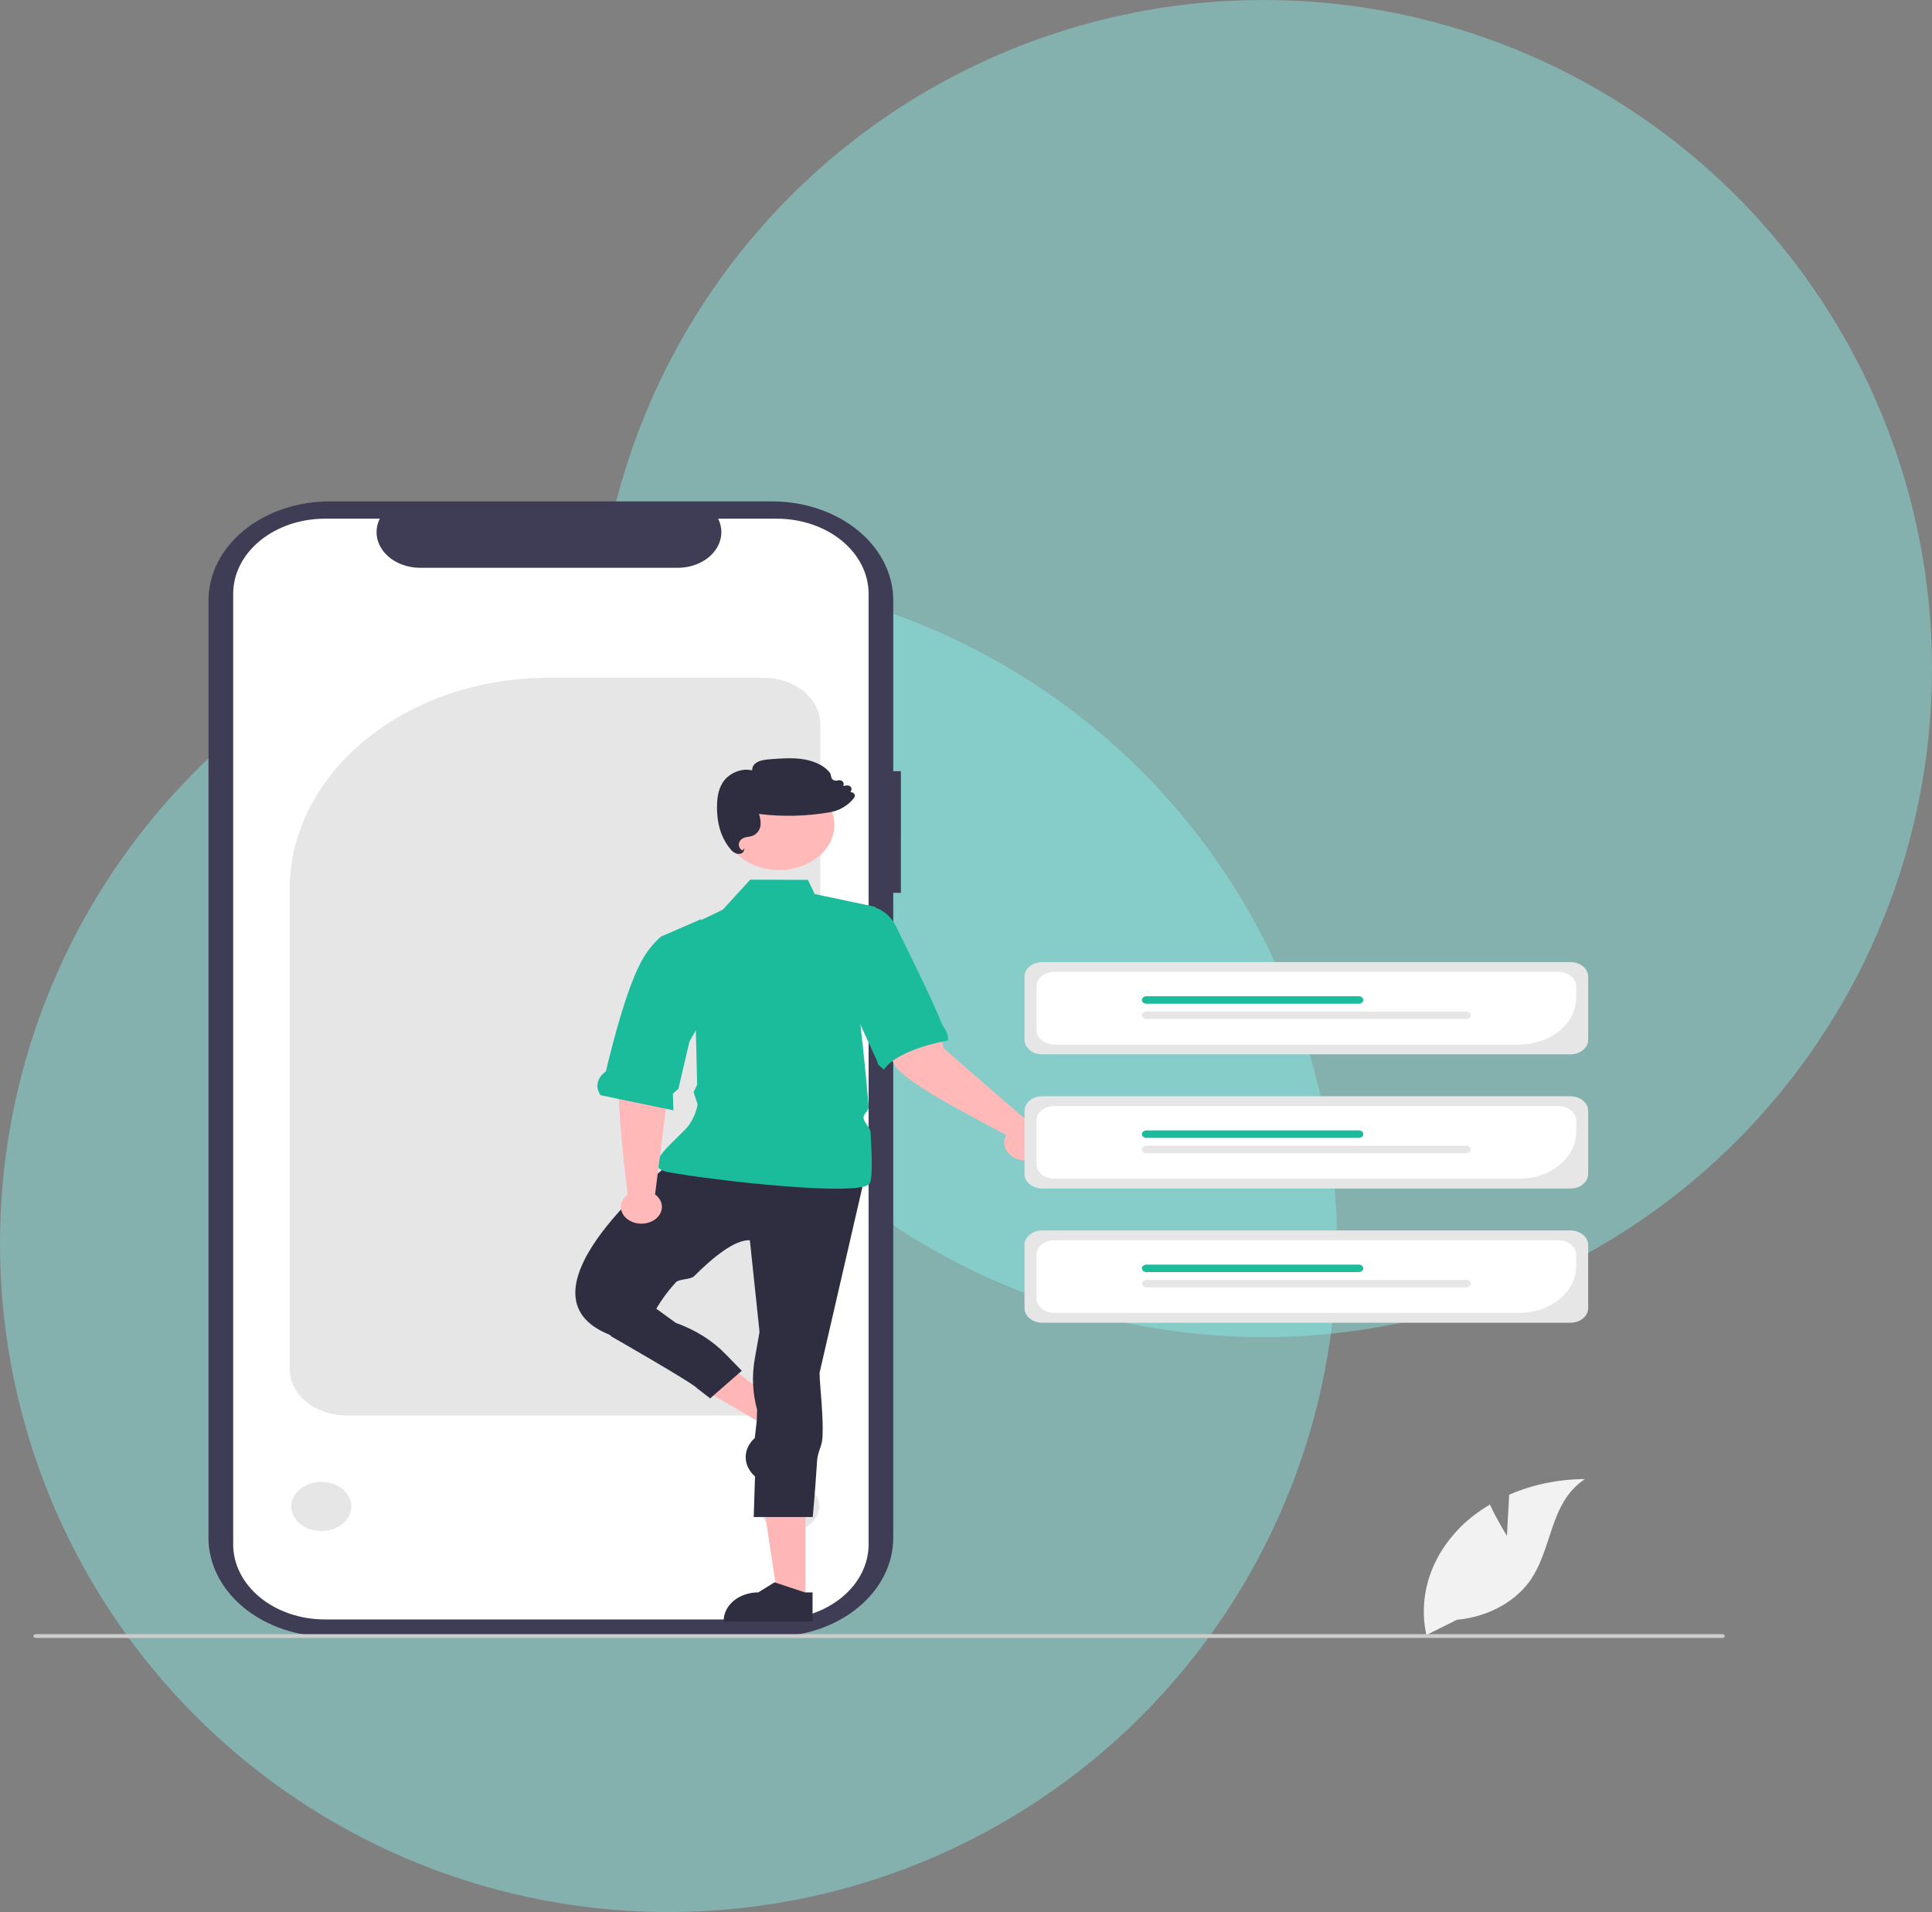 <svg width="289" height="286" viewBox="0 0 289 286" fill="none" xmlns="http://www.w3.org/2000/svg">
<rect x="0" y="0" width="289" height="286" fill="#808080" stroke="none"/>
<circle cx="100" cy="186" r="100" fill="#89F9F2" fill-opacity="0.4"/>
<circle cx="189" cy="100" r="100" fill="#89F9F2" fill-opacity="0.4"/>
<g clip-path="url(#clip0_104_10)">
<path d="M134.759 115.355H133.619V89.794C133.619 85.87 131.713 82.108 128.319 79.333C124.926 76.559 120.323 75 115.524 75H49.283C46.907 75 44.554 75.383 42.359 76.126C40.163 76.87 38.168 77.959 36.488 79.333C34.808 80.707 33.475 82.338 32.566 84.132C31.656 85.927 31.188 87.851 31.188 89.794V230.025C31.188 231.967 31.656 233.891 32.565 235.686C33.475 237.481 34.808 239.112 36.488 240.486C38.168 241.859 40.163 242.949 42.358 243.693C44.554 244.436 46.907 244.819 49.283 244.819H115.523C120.322 244.819 124.925 243.26 128.318 240.486C131.712 237.711 133.618 233.948 133.618 230.025V133.55H134.758L134.759 115.355Z" fill="#3F3D56"/>
<path d="M129.929 88.803V231.015C129.928 233.99 128.483 236.843 125.91 238.947C123.338 241.05 119.848 242.233 116.21 242.234H48.61C44.97 242.234 41.479 241.053 38.904 238.949C36.33 236.845 34.883 233.991 34.882 231.015V88.803C34.883 85.827 36.33 82.974 38.904 80.87C41.478 78.766 44.97 77.584 48.609 77.585H56.81C56.407 78.394 56.254 79.272 56.363 80.141C56.473 81.011 56.842 81.845 57.438 82.57C58.035 83.295 58.84 83.89 59.782 84.301C60.725 84.713 61.778 84.928 62.847 84.93H101.386C102.455 84.928 103.507 84.713 104.45 84.301C105.393 83.89 106.198 83.295 106.795 82.57C107.391 81.845 107.76 81.011 107.869 80.141C107.979 79.272 107.826 78.394 107.423 77.585H116.207C119.846 77.585 123.335 78.767 125.908 80.87C128.481 82.974 129.928 85.826 129.929 88.801V88.803Z" fill="white"/>
<path d="M114.236 211.725H51.806C49.561 211.723 47.408 210.992 45.821 209.694C44.233 208.396 43.34 206.636 43.337 204.801V132.998C43.337 115.564 60.685 101.381 82.009 101.381H114.236C116.482 101.383 118.634 102.113 120.222 103.411C121.81 104.709 122.703 106.469 122.705 108.305V204.801C122.703 206.636 121.81 208.396 120.222 209.694C118.634 210.992 116.482 211.723 114.236 211.725Z" fill="#E6E6E6"/>
<path d="M48.066 229.009C50.549 229.009 52.561 227.364 52.561 225.334C52.561 223.305 50.549 221.66 48.066 221.66C45.584 221.66 43.572 223.305 43.572 225.334C43.572 227.364 45.584 229.009 48.066 229.009Z" fill="#E6E6E6"/>
<path d="M118.064 229.009C120.547 229.009 122.559 227.364 122.559 225.334C122.559 223.305 120.547 221.66 118.064 221.66C115.582 221.66 113.57 223.305 113.57 225.334C113.57 227.364 115.582 229.009 118.064 229.009Z" fill="#E6E6E6"/>
<path d="M118.674 211.583L115.887 214.066L102.85 206.461L106.962 202.797L118.674 211.583Z" fill="#FFB6B6"/>
<path d="M122.327 213.158L113.344 221.163L113.22 221.07C112.209 220.312 111.608 219.256 111.549 218.136C111.49 217.015 111.978 215.922 112.906 215.096L112.906 215.095L113.19 212.615L117.609 210.905L118.393 210.207L122.327 213.158Z" fill="#2F2E41"/>
<path d="M120.495 239.286L116.374 239.286L114.414 226.291L120.496 226.291L120.495 239.286Z" fill="#FFB6B6"/>
<path d="M121.546 242.552L108.259 242.552V242.414C108.259 241.293 108.804 240.217 109.774 239.424C110.743 238.631 112.059 238.186 113.431 238.186H113.431L115.858 236.68L120.387 238.186L121.547 238.186L121.546 242.552Z" fill="#2F2E41"/>
<path d="M100.595 173.683C100.595 173.683 75.42 193.555 91.335 199.706H96.254C96.254 199.706 97.732 195.413 101.117 191.792C101.581 191.295 103.322 191.396 103.806 190.911C106.758 187.952 109.959 185.411 112.169 185.512L113.616 199.233L112.902 203.255C112.453 205.787 112.571 208.364 113.251 210.861L112.748 226.912L121.575 226.916C121.575 226.916 121.931 223.155 122.229 218.45C122.309 217.189 122.972 216.311 123.036 214.969C123.188 211.753 122.683 208.009 122.586 205.384L129.241 176.522L100.595 173.683Z" fill="#2F2E41"/>
<path d="M112.222 131.579L108.118 136.068L98.279 140.799L104.066 153.101L104.285 162.254L103.747 163.358L104.355 165.166C104.355 165.166 104.075 167.282 102.578 168.854C99.961 171.601 95.965 174.586 100.015 175.339C106.381 176.522 128.951 179.124 130.109 176.995C130.509 176.258 130.459 173.144 130.223 169.385C130.179 168.682 129.229 167.918 129.173 167.181C129.132 166.628 129.986 166.108 129.94 165.548C129.424 159.301 128.662 152.865 128.662 152.865L130.927 135.641L121.867 133.729L120.85 131.609L112.222 131.579Z" fill="#1ABC9C"/>
<path d="M90.126 198.526L91.472 199.916C91.472 199.916 103.848 206.995 104.273 207.656L106.228 209.169L110.961 205.033L108.5 202.511C106.53 200.493 103.986 198.901 101.089 197.873L97.317 195.137L90.126 198.526Z" fill="#2F2E41"/>
<path d="M97.99 178.658L100.244 160.824L100.838 153.484L94.531 152.552C94.531 152.552 93.586 157.598 92.76 160.559C91.944 163.481 93.846 178.267 93.896 178.657C93.433 178.996 93.107 179.441 92.96 179.935C92.813 180.429 92.853 180.947 93.075 181.422C93.296 181.897 93.689 182.305 94.201 182.593C94.713 182.882 95.319 183.036 95.941 183.036C96.562 183.037 97.169 182.883 97.681 182.595C98.193 182.307 98.586 181.899 98.808 181.424C99.03 180.95 99.071 180.431 98.925 179.937C98.779 179.443 98.453 178.998 97.99 178.658Z" fill="#FFB9B9"/>
<path d="M89.84 163.82L100.729 166.08L100.654 163.581L101.48 162.864L103.131 155.792L105.5 151.65L104.885 137.483L98.867 140.092L98.86 140.097C97.809 141.042 96.93 142.106 96.251 143.256C93.982 147.026 91.803 155.33 90.663 160.153C90.624 160.255 90.548 160.344 90.446 160.409C89.88 160.834 89.511 161.405 89.4 162.027C89.29 162.648 89.445 163.282 89.84 163.82L89.84 163.82Z" fill="#1ABC9C"/>
<path d="M154.506 168.374C154.506 168.374 141.249 156.947 141.125 156.732C140.199 150.983 137.536 148.447 137.137 148.722L130.263 150.669C130.263 150.669 132.307 155.963 133.692 159.107C135.015 162.112 150.261 169.45 150.515 169.813C150.242 170.306 150.158 170.855 150.275 171.388C150.392 171.921 150.704 172.412 151.17 172.796C151.636 173.181 152.234 173.441 152.884 173.542C153.535 173.643 154.207 173.58 154.813 173.361C155.419 173.143 155.929 172.779 156.277 172.318C156.624 171.858 156.793 171.322 156.759 170.781C156.726 170.24 156.493 169.721 156.09 169.291C155.688 168.861 155.135 168.541 154.506 168.374H154.506Z" fill="#FFB9B9"/>
<path d="M124.712 136.034C124.712 136.034 131.46 133.33 134.077 138.641C135.512 141.639 139.181 148.915 141.01 153.393C141.022 153.422 141.039 153.449 141.06 153.474C141.549 154.068 141.813 154.767 141.819 155.483C141.818 155.535 141.825 155.587 141.839 155.638C141.839 155.638 134.423 156.819 132.218 159.997L131.343 159.221L131.187 158.677L124.79 144.72L124.712 136.034Z" fill="#1ABC9C"/>
<path d="M234.912 157.708H155.908C155.204 157.707 154.529 157.478 154.031 157.071C153.533 156.664 153.253 156.113 153.253 155.537V146.077C153.253 145.502 153.533 144.95 154.031 144.543C154.529 144.136 155.204 143.907 155.908 143.906H234.912C235.616 143.907 236.291 144.136 236.788 144.543C237.286 144.95 237.566 145.502 237.567 146.077V155.537C237.566 156.113 237.286 156.664 236.788 157.071C236.291 157.478 235.616 157.707 234.912 157.708Z" fill="#E6E6E6"/>
<path d="M227.236 156.244H157.699C156.995 156.243 156.32 156.014 155.822 155.607C155.325 155.2 155.045 154.648 155.044 154.073V147.542C155.045 146.967 155.325 146.415 155.822 146.008C156.32 145.601 156.995 145.372 157.699 145.372H233.121C233.825 145.372 234.5 145.601 234.998 146.008C235.495 146.415 235.775 146.967 235.776 147.542V149.261C235.774 151.112 234.873 152.887 233.272 154.196C231.671 155.505 229.5 156.241 227.236 156.244Z" fill="white"/>
<path d="M203.25 150.134H171.496C171.314 150.134 171.14 150.075 171.012 149.97C170.883 149.865 170.811 149.723 170.811 149.574C170.811 149.426 170.883 149.283 171.012 149.178C171.14 149.073 171.314 149.014 171.496 149.014H203.25C203.431 149.014 203.605 149.073 203.734 149.178C203.862 149.283 203.934 149.426 203.934 149.574C203.934 149.723 203.862 149.865 203.734 149.97C203.605 150.075 203.431 150.134 203.25 150.134Z" fill="#1ABC9C"/>
<path d="M219.324 152.424H171.496C171.314 152.424 171.14 152.365 171.012 152.26C170.883 152.155 170.811 152.013 170.811 151.864C170.811 151.716 170.883 151.573 171.012 151.468C171.14 151.363 171.314 151.304 171.496 151.304H219.324C219.505 151.304 219.68 151.363 219.808 151.468C219.936 151.573 220.009 151.716 220.009 151.864C220.009 152.013 219.936 152.155 219.808 152.26C219.68 152.365 219.505 152.424 219.324 152.424Z" fill="#E6E6E6"/>
<path d="M234.912 177.779H155.908C155.204 177.778 154.529 177.549 154.031 177.142C153.533 176.735 153.253 176.184 153.253 175.608V166.148C153.253 165.573 153.533 165.021 154.031 164.614C154.529 164.207 155.204 163.978 155.908 163.977H234.912C235.616 163.978 236.291 164.207 236.788 164.614C237.286 165.021 237.566 165.573 237.567 166.148V175.608C237.566 176.184 237.286 176.735 236.788 177.142C236.291 177.549 235.616 177.778 234.912 177.779Z" fill="#E6E6E6"/>
<path d="M227.236 176.315H157.699C156.995 176.314 156.32 176.085 155.822 175.678C155.325 175.271 155.045 174.719 155.044 174.144V167.614C155.045 167.038 155.325 166.486 155.822 166.079C156.32 165.672 156.995 165.443 157.699 165.443H233.121C233.825 165.443 234.5 165.672 234.998 166.079C235.495 166.486 235.775 167.038 235.776 167.614V169.332C235.774 171.183 234.873 172.958 233.272 174.267C231.671 175.576 229.5 176.313 227.236 176.315Z" fill="white"/>
<path d="M203.25 170.205H171.496C171.406 170.205 171.317 170.191 171.234 170.163C171.151 170.134 171.075 170.093 171.012 170.041C170.948 169.989 170.898 169.928 170.863 169.86C170.829 169.792 170.811 169.719 170.811 169.645C170.811 169.572 170.829 169.499 170.863 169.431C170.898 169.363 170.948 169.301 171.012 169.249C171.075 169.197 171.151 169.156 171.234 169.128C171.317 169.1 171.406 169.086 171.496 169.086H203.25C203.431 169.086 203.605 169.144 203.734 169.249C203.862 169.354 203.934 169.497 203.934 169.645C203.934 169.794 203.862 169.936 203.734 170.041C203.605 170.146 203.431 170.205 203.25 170.205Z" fill="#1ABC9C"/>
<path d="M219.324 172.495H171.496C171.406 172.495 171.317 172.481 171.234 172.452C171.151 172.424 171.075 172.383 171.012 172.331C170.948 172.279 170.898 172.217 170.863 172.149C170.829 172.081 170.811 172.009 170.811 171.935C170.811 171.862 170.829 171.789 170.863 171.721C170.898 171.653 170.948 171.591 171.012 171.539C171.075 171.487 171.151 171.446 171.234 171.418C171.317 171.39 171.406 171.375 171.496 171.375H219.324C219.505 171.375 219.68 171.434 219.808 171.539C219.936 171.644 220.009 171.787 220.009 171.935C220.009 172.084 219.936 172.226 219.808 172.331C219.68 172.436 219.505 172.495 219.324 172.495Z" fill="#E6E6E6"/>
<path d="M234.912 197.85H155.908C155.204 197.849 154.529 197.62 154.031 197.213C153.533 196.806 153.253 196.255 153.253 195.679V186.219C153.253 185.644 153.533 185.092 154.031 184.685C154.529 184.278 155.204 184.049 155.908 184.048H234.912C235.616 184.049 236.291 184.278 236.788 184.685C237.286 185.092 237.566 185.644 237.567 186.219V195.679C237.566 196.255 237.286 196.806 236.788 197.213C236.291 197.62 235.616 197.849 234.912 197.85Z" fill="#E6E6E6"/>
<path d="M227.236 196.386H157.699C156.995 196.385 156.32 196.156 155.822 195.749C155.325 195.342 155.045 194.79 155.044 194.215V187.685C155.045 187.109 155.325 186.557 155.822 186.15C156.32 185.743 156.995 185.515 157.699 185.514H233.121C233.825 185.515 234.5 185.743 234.998 186.15C235.495 186.557 235.775 187.109 235.776 187.685V189.403C235.774 191.255 234.873 193.029 233.272 194.338C231.671 195.647 229.5 196.384 227.236 196.386Z" fill="white"/>
<path d="M203.25 190.276H171.496C171.314 190.276 171.14 190.217 171.012 190.112C170.883 190.007 170.811 189.865 170.811 189.716C170.811 189.568 170.883 189.426 171.012 189.321C171.14 189.216 171.314 189.157 171.496 189.157H203.25C203.431 189.157 203.605 189.216 203.734 189.321C203.862 189.426 203.934 189.568 203.934 189.716C203.934 189.865 203.862 190.007 203.734 190.112C203.605 190.217 203.431 190.276 203.25 190.276Z" fill="#1ABC9C"/>
<path d="M219.324 192.566H171.496C171.314 192.566 171.14 192.507 171.012 192.402C170.883 192.297 170.811 192.155 170.811 192.006C170.811 191.858 170.883 191.715 171.012 191.61C171.14 191.505 171.314 191.446 171.496 191.446H219.324C219.505 191.446 219.68 191.505 219.808 191.61C219.936 191.715 220.009 191.858 220.009 192.006C220.009 192.155 219.936 192.297 219.808 192.402C219.68 192.507 219.505 192.566 219.324 192.566Z" fill="#E6E6E6"/>
<path d="M116.548 130.138C121.111 130.138 124.811 127.113 124.811 123.382C124.811 119.651 121.111 116.627 116.548 116.627C111.984 116.627 108.285 119.651 108.285 123.382C108.285 127.113 111.984 130.138 116.548 130.138Z" fill="#FFB9B9"/>
<path d="M110.472 127.727C110.373 127.727 110.275 127.714 110.181 127.688C109.812 127.556 109.504 127.332 109.3 127.048C107.877 125.375 107.191 123.145 107.259 120.419C107.287 119.266 107.447 117.792 108.435 116.616C109.266 115.628 110.946 114.844 112.512 115.237C112.494 114.981 112.564 114.726 112.713 114.501C112.862 114.275 113.085 114.088 113.357 113.96C113.95 113.663 114.664 113.608 115.294 113.56C116.884 113.438 118.528 113.312 120.139 113.561C121.945 113.841 123.421 114.602 124.19 115.649L124.206 115.682L124.362 116.302C124.383 116.386 124.426 116.464 124.487 116.533C124.549 116.601 124.628 116.658 124.72 116.699C124.811 116.74 124.912 116.765 125.016 116.771C125.12 116.777 125.224 116.765 125.321 116.735C125.428 116.702 125.543 116.693 125.655 116.707C125.767 116.722 125.873 116.76 125.961 116.819C126.05 116.877 126.118 116.953 126.16 117.039C126.201 117.126 126.215 117.22 126.198 117.312L126.155 117.559L126.609 117.489C126.723 117.472 126.84 117.479 126.949 117.511C127.058 117.543 127.154 117.598 127.229 117.67C127.303 117.742 127.353 117.829 127.373 117.922C127.393 118.015 127.383 118.111 127.343 118.2L127.214 118.484C127.308 118.484 127.401 118.5 127.487 118.531C127.573 118.562 127.65 118.607 127.714 118.664C127.806 118.744 127.864 118.847 127.88 118.957C127.895 119.066 127.867 119.177 127.8 119.273C127.292 119.982 126.572 120.575 125.707 120.994C125.235 121.227 124.718 121.393 124.178 121.486C120.675 122.104 117.064 122.193 113.522 121.748C113.732 122.319 113.813 122.916 113.76 123.511C113.647 124.255 113.113 124.869 112.4 125.075C112.237 125.118 112.071 125.151 111.903 125.173C111.741 125.193 111.583 125.225 111.428 125.267C111.198 125.336 110.995 125.453 110.839 125.607C110.683 125.76 110.579 125.945 110.537 126.142C110.496 126.338 110.519 126.541 110.604 126.728C110.689 126.915 110.833 127.081 111.021 127.208L111.373 126.909L111.258 127.29C111.234 127.364 111.192 127.433 111.133 127.493C111.074 127.553 111.001 127.602 110.917 127.637C110.781 127.696 110.628 127.727 110.472 127.727Z" fill="#2F2E41"/>
<path d="M225.416 229.728L225.75 223.583C229.235 222.06 233.122 221.255 237.074 221.239C231.635 224.874 232.315 231.882 228.628 236.77C227.464 238.288 225.896 239.571 224.043 240.526C222.189 241.481 220.096 242.083 217.92 242.287L213.368 244.565C212.744 241.719 212.882 238.796 213.772 235.997C214.662 233.199 216.284 230.591 218.526 228.354C219.799 227.11 221.258 226.001 222.87 225.054C223.96 227.404 225.416 229.728 225.416 229.728Z" fill="#F2F2F2"/>
<path d="M258 244.716C258 244.753 257.991 244.79 257.974 244.825C257.956 244.859 257.931 244.891 257.898 244.917C257.866 244.943 257.828 244.964 257.785 244.979C257.743 244.993 257.698 245 257.652 245H5.348C5.256 245 5.167 244.97 5.102 244.917C5.037 244.863 5 244.791 5 244.716C5 244.64 5.037 244.568 5.102 244.515C5.167 244.461 5.256 244.431 5.348 244.431H257.652C257.698 244.431 257.743 244.438 257.785 244.453C257.828 244.467 257.866 244.488 257.898 244.514C257.931 244.541 257.956 244.572 257.974 244.607C257.991 244.641 258 244.678 258 244.716Z" fill="#CCCCCC"/>
</g>
<defs>
<clipPath id="clip0_104_10">
<rect width="253" height="170" fill="white" transform="translate(5 75)"/>
</clipPath>
</defs>
</svg>
